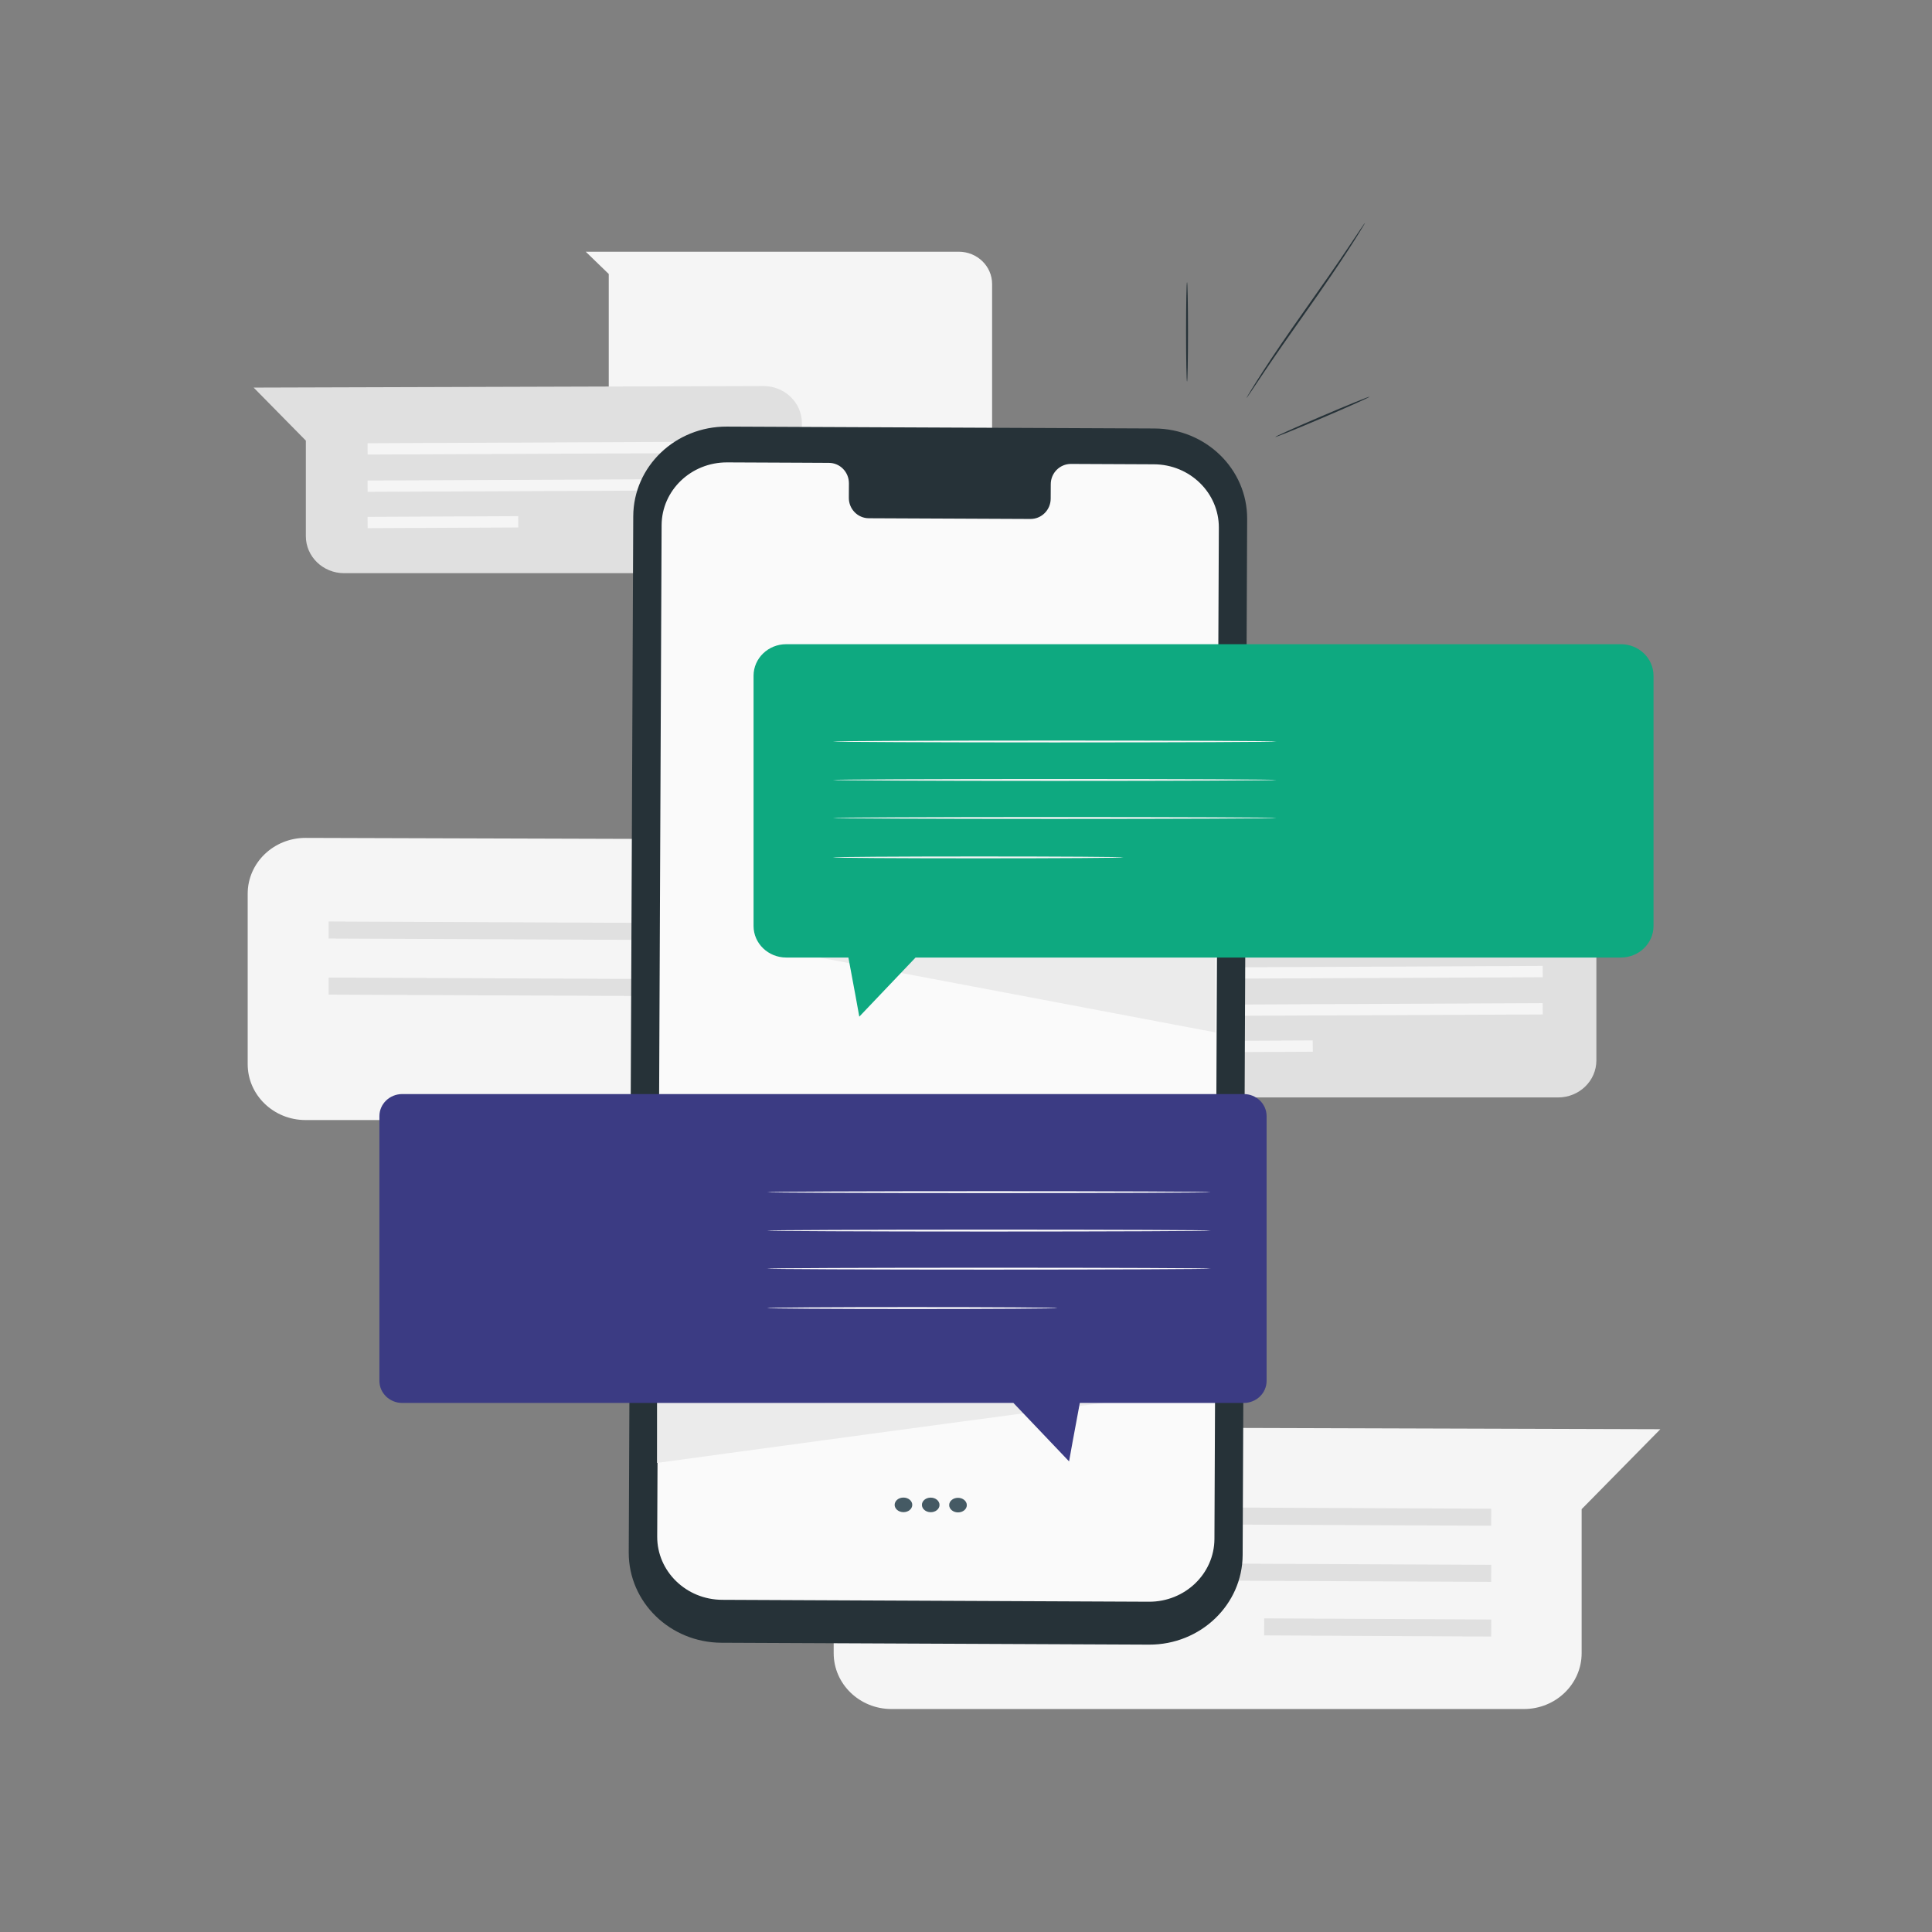 <svg width="78" height="78" viewBox="0 0 78 78" fill="none" xmlns="http://www.w3.org/2000/svg">
<rect x="0" y="0" width="78" height="78" fill="#808080" stroke="none"/>
<path d="M10 36.082V42.964C10 44.209 11.045 45.219 12.333 45.219H37.864C39.152 45.219 40.197 44.209 40.197 42.964V37.149L43.375 33.922L12.341 33.828C11.049 33.824 10 34.835 10 36.082Z" fill="#F5F5F5"/>
<path d="M36.434 37.995L13.268 37.891L13.269 37.203L36.437 37.307L36.434 37.995Z" fill="#E0E0E0"/>
<path d="M36.434 40.258L13.268 40.156L13.269 39.467L36.437 39.571L36.434 40.258Z" fill="#E0E0E0"/>
<path d="M27.266 41.738L27.263 42.426L36.43 42.473L36.433 41.785L27.266 41.738Z" fill="#E0E0E0"/>
<path d="M33.658 59.861V66.743C33.658 67.988 34.703 68.998 35.991 68.998H61.522C62.811 68.998 63.855 67.988 63.855 66.743V60.929L67.033 57.701L35.999 57.607C34.708 57.603 33.658 58.614 33.658 59.861Z" fill="#F5F5F5"/>
<path d="M60.203 61.598L37.035 61.496L37.037 60.807L60.204 60.911L60.203 61.598Z" fill="#E0E0E0"/>
<path d="M60.203 63.864L37.035 63.761L37.037 63.072L60.204 63.176L60.203 63.864Z" fill="#E0E0E0"/>
<path d="M51.039 65.338L51.036 66.025L60.203 66.072L60.206 65.385L51.039 65.338Z" fill="#E0E0E0"/>
<path d="M23.647 10.162H38.705C39.451 10.162 40.054 10.746 40.054 11.467V18.586C40.054 19.306 39.451 19.89 38.705 19.89H25.927C25.181 19.89 24.577 19.306 24.577 18.586V11.062L23.647 10.162Z" fill="#F5F5F5"/>
<path d="M32.375 17.082V21.646C32.375 22.472 31.683 23.141 30.828 23.141H13.895C13.04 23.141 12.348 22.472 12.348 21.646V17.789L10.24 15.648L30.824 15.586C31.68 15.586 32.375 16.255 32.375 17.082Z" fill="#E0E0E0"/>
<path d="M14.842 18.351L30.209 18.283L30.206 17.826L14.841 17.895L14.842 18.351Z" fill="#F5F5F5"/>
<path d="M14.842 19.856L30.209 19.788L30.206 19.332L14.841 19.4L14.842 19.856Z" fill="#F5F5F5"/>
<path d="M20.921 20.839L14.841 20.867L14.843 21.324L20.924 21.295L20.921 20.839Z" fill="#F5F5F5"/>
<path d="M64.45 38.249V42.812C64.45 43.638 63.758 44.307 62.903 44.307H45.971C45.116 44.307 44.424 43.638 44.424 42.812V38.955L42.316 36.814L62.9 36.752C63.755 36.752 64.45 37.422 64.45 38.249Z" fill="#E0E0E0"/>
<path d="M46.919 39.522L62.285 39.453L62.282 38.996L46.917 39.065L46.919 39.522Z" fill="#F5F5F5"/>
<path d="M46.919 41.024L62.285 40.956L62.282 40.5L46.917 40.568L46.919 41.024Z" fill="#F5F5F5"/>
<path d="M52.998 42.005L46.918 42.033L46.92 42.49L53.001 42.461L52.998 42.005Z" fill="#F5F5F5"/>
<path d="M46.39 66.398L29.127 66.322C27.05 66.313 25.375 64.68 25.384 62.672L25.566 20.841C25.575 18.833 27.267 17.213 29.345 17.223L46.608 17.299C48.685 17.308 50.36 18.942 50.351 20.95L50.169 62.78C50.16 64.786 48.468 66.407 46.39 66.398Z" fill="#263238"/>
<path d="M46.585 18.745L43.238 18.73C42.79 18.729 42.423 19.094 42.422 19.548L42.419 20.134C42.417 20.588 42.051 20.953 41.603 20.952L35.078 20.923C34.63 20.922 34.267 20.552 34.27 20.098L34.273 19.512C34.274 19.058 33.913 18.688 33.464 18.687L32.286 18.681L29.357 18.668C27.902 18.662 26.717 19.796 26.711 21.203L26.533 62.032C26.527 63.438 27.701 64.582 29.155 64.589L46.384 64.666C47.839 64.673 49.024 63.538 49.03 62.13L49.208 21.302C49.212 19.895 48.037 18.75 46.585 18.745Z" fill="#FAFAFA"/>
<path d="M36.831 60.757C36.829 60.92 36.671 61.052 36.474 61.05C36.278 61.049 36.119 60.916 36.119 60.754C36.121 60.591 36.279 60.459 36.477 60.461C36.672 60.461 36.831 60.594 36.831 60.757Z" fill="#455A64"/>
<path d="M37.931 60.759C37.931 60.922 37.771 61.054 37.574 61.052C37.378 61.051 37.22 60.918 37.22 60.756C37.22 60.593 37.38 60.462 37.577 60.463C37.774 60.464 37.931 60.596 37.931 60.759Z" fill="#455A64"/>
<path d="M39.033 60.767C39.033 60.93 38.873 61.062 38.676 61.06C38.48 61.059 38.321 60.926 38.321 60.764C38.321 60.601 38.481 60.469 38.679 60.471C38.874 60.471 39.033 60.604 39.033 60.767Z" fill="#455A64"/>
<path d="M31.853 38.432C32.134 38.471 49.069 41.681 49.069 41.681V38.432H31.853Z" fill="#EBEBEB"/>
<path d="M26.526 59.062C26.526 59.062 44.95 56.543 44.789 56.621C44.629 56.699 26.526 56.621 26.526 56.621V59.062Z" fill="#EBEBEB"/>
<path d="M47.924 11.389C47.945 11.389 47.963 12.289 47.963 13.4C47.963 14.511 47.945 15.411 47.924 15.411C47.903 15.411 47.885 14.511 47.885 13.4C47.885 12.289 47.901 11.389 47.924 11.389Z" fill="#263238"/>
<path d="M55.292 16.018C55.301 16.037 54.456 16.416 53.405 16.865C52.354 17.313 51.495 17.661 51.486 17.642C51.477 17.623 52.321 17.245 53.373 16.796C54.424 16.346 55.284 15.998 55.292 16.018Z" fill="#263238"/>
<path d="M55.108 9C55.111 9.002 55.096 9.028 55.067 9.077C55.034 9.133 54.991 9.202 54.939 9.289C54.827 9.474 54.661 9.738 54.451 10.062C54.033 10.71 53.431 11.593 52.749 12.555C52.066 13.517 51.458 14.394 51.027 15.034C50.816 15.349 50.645 15.606 50.519 15.794C50.462 15.878 50.416 15.946 50.378 15.999C50.346 16.045 50.328 16.07 50.325 16.069C50.322 16.067 50.337 16.041 50.365 15.992C50.398 15.936 50.441 15.866 50.492 15.78C50.604 15.595 50.77 15.332 50.979 15.007C51.398 14.358 52 13.475 52.683 12.513C53.365 11.551 53.975 10.676 54.404 10.034C54.614 9.719 54.786 9.462 54.912 9.275C54.969 9.191 55.015 9.123 55.052 9.069C55.088 9.023 55.106 8.999 55.108 9Z" fill="#263238"/>
<path d="M65.439 26.008H31.741C31.014 26.008 30.423 26.578 30.423 27.282V37.384C30.423 38.088 31.014 38.658 31.741 38.658H34.252C34.454 39.713 34.692 41.045 34.692 41.045L36.964 38.658H65.439C66.167 38.658 66.757 38.088 66.757 37.384V27.282C66.756 26.578 66.167 26.008 65.439 26.008Z" fill="#0EA980"/>
<path d="M51.537 31.489C51.537 31.509 47.527 31.526 42.581 31.526C37.633 31.526 33.623 31.509 33.623 31.489C33.623 31.468 37.633 31.451 42.581 31.451C47.527 31.451 51.537 31.468 51.537 31.489Z" fill="#F5F5F5"/>
<path d="M51.537 29.936C51.537 29.956 47.527 29.974 42.581 29.974C37.634 29.974 33.623 29.956 33.623 29.936C33.623 29.916 37.634 29.898 42.581 29.898C47.527 29.898 51.537 29.914 51.537 29.936Z" fill="#F5F5F5"/>
<path d="M51.537 33.024C51.537 33.044 47.527 33.061 42.581 33.061C37.633 33.061 33.623 33.044 33.623 33.024C33.623 33.004 37.633 32.986 42.581 32.986C47.527 32.986 51.537 33.002 51.537 33.024Z" fill="#F5F5F5"/>
<path d="M45.357 34.616C45.357 34.636 42.729 34.653 39.49 34.653C36.249 34.653 33.623 34.636 33.623 34.616C33.623 34.596 36.249 34.578 39.49 34.578C42.73 34.578 45.357 34.594 45.357 34.616Z" fill="#F5F5F5"/>
<path d="M50.213 44.17H16.241C15.731 44.17 15.318 44.569 15.318 45.061V55.75C15.318 56.242 15.731 56.641 16.241 56.641H40.915L43.161 59C43.161 59 43.398 57.674 43.595 56.641H50.213C50.723 56.641 51.136 56.242 51.136 55.75V45.061C51.136 44.569 50.723 44.17 50.213 44.17Z" fill="#3B3B83"/>
<path d="M48.879 49.682C48.879 49.702 44.868 49.72 39.922 49.72C34.975 49.72 30.965 49.702 30.965 49.682C30.965 49.662 34.975 49.645 39.922 49.645C44.868 49.645 48.879 49.66 48.879 49.682Z" fill="white"/>
<path d="M48.882 48.129C48.882 48.15 44.871 48.167 39.925 48.167C34.978 48.167 30.968 48.15 30.968 48.129C30.968 48.109 34.978 48.092 39.925 48.092C44.871 48.092 48.882 48.108 48.882 48.129Z" fill="white"/>
<path d="M48.879 51.219C48.879 51.239 44.868 51.257 39.922 51.257C34.975 51.257 30.965 51.239 30.965 51.219C30.965 51.199 34.975 51.182 39.922 51.182C44.868 51.182 48.879 51.199 48.879 51.219Z" fill="white"/>
<path d="M42.698 52.809C42.698 52.829 40.071 52.847 36.831 52.847C33.591 52.847 30.965 52.829 30.965 52.809C30.965 52.789 33.591 52.772 36.831 52.772C40.072 52.772 42.698 52.789 42.698 52.809Z" fill="white"/>
</svg>
